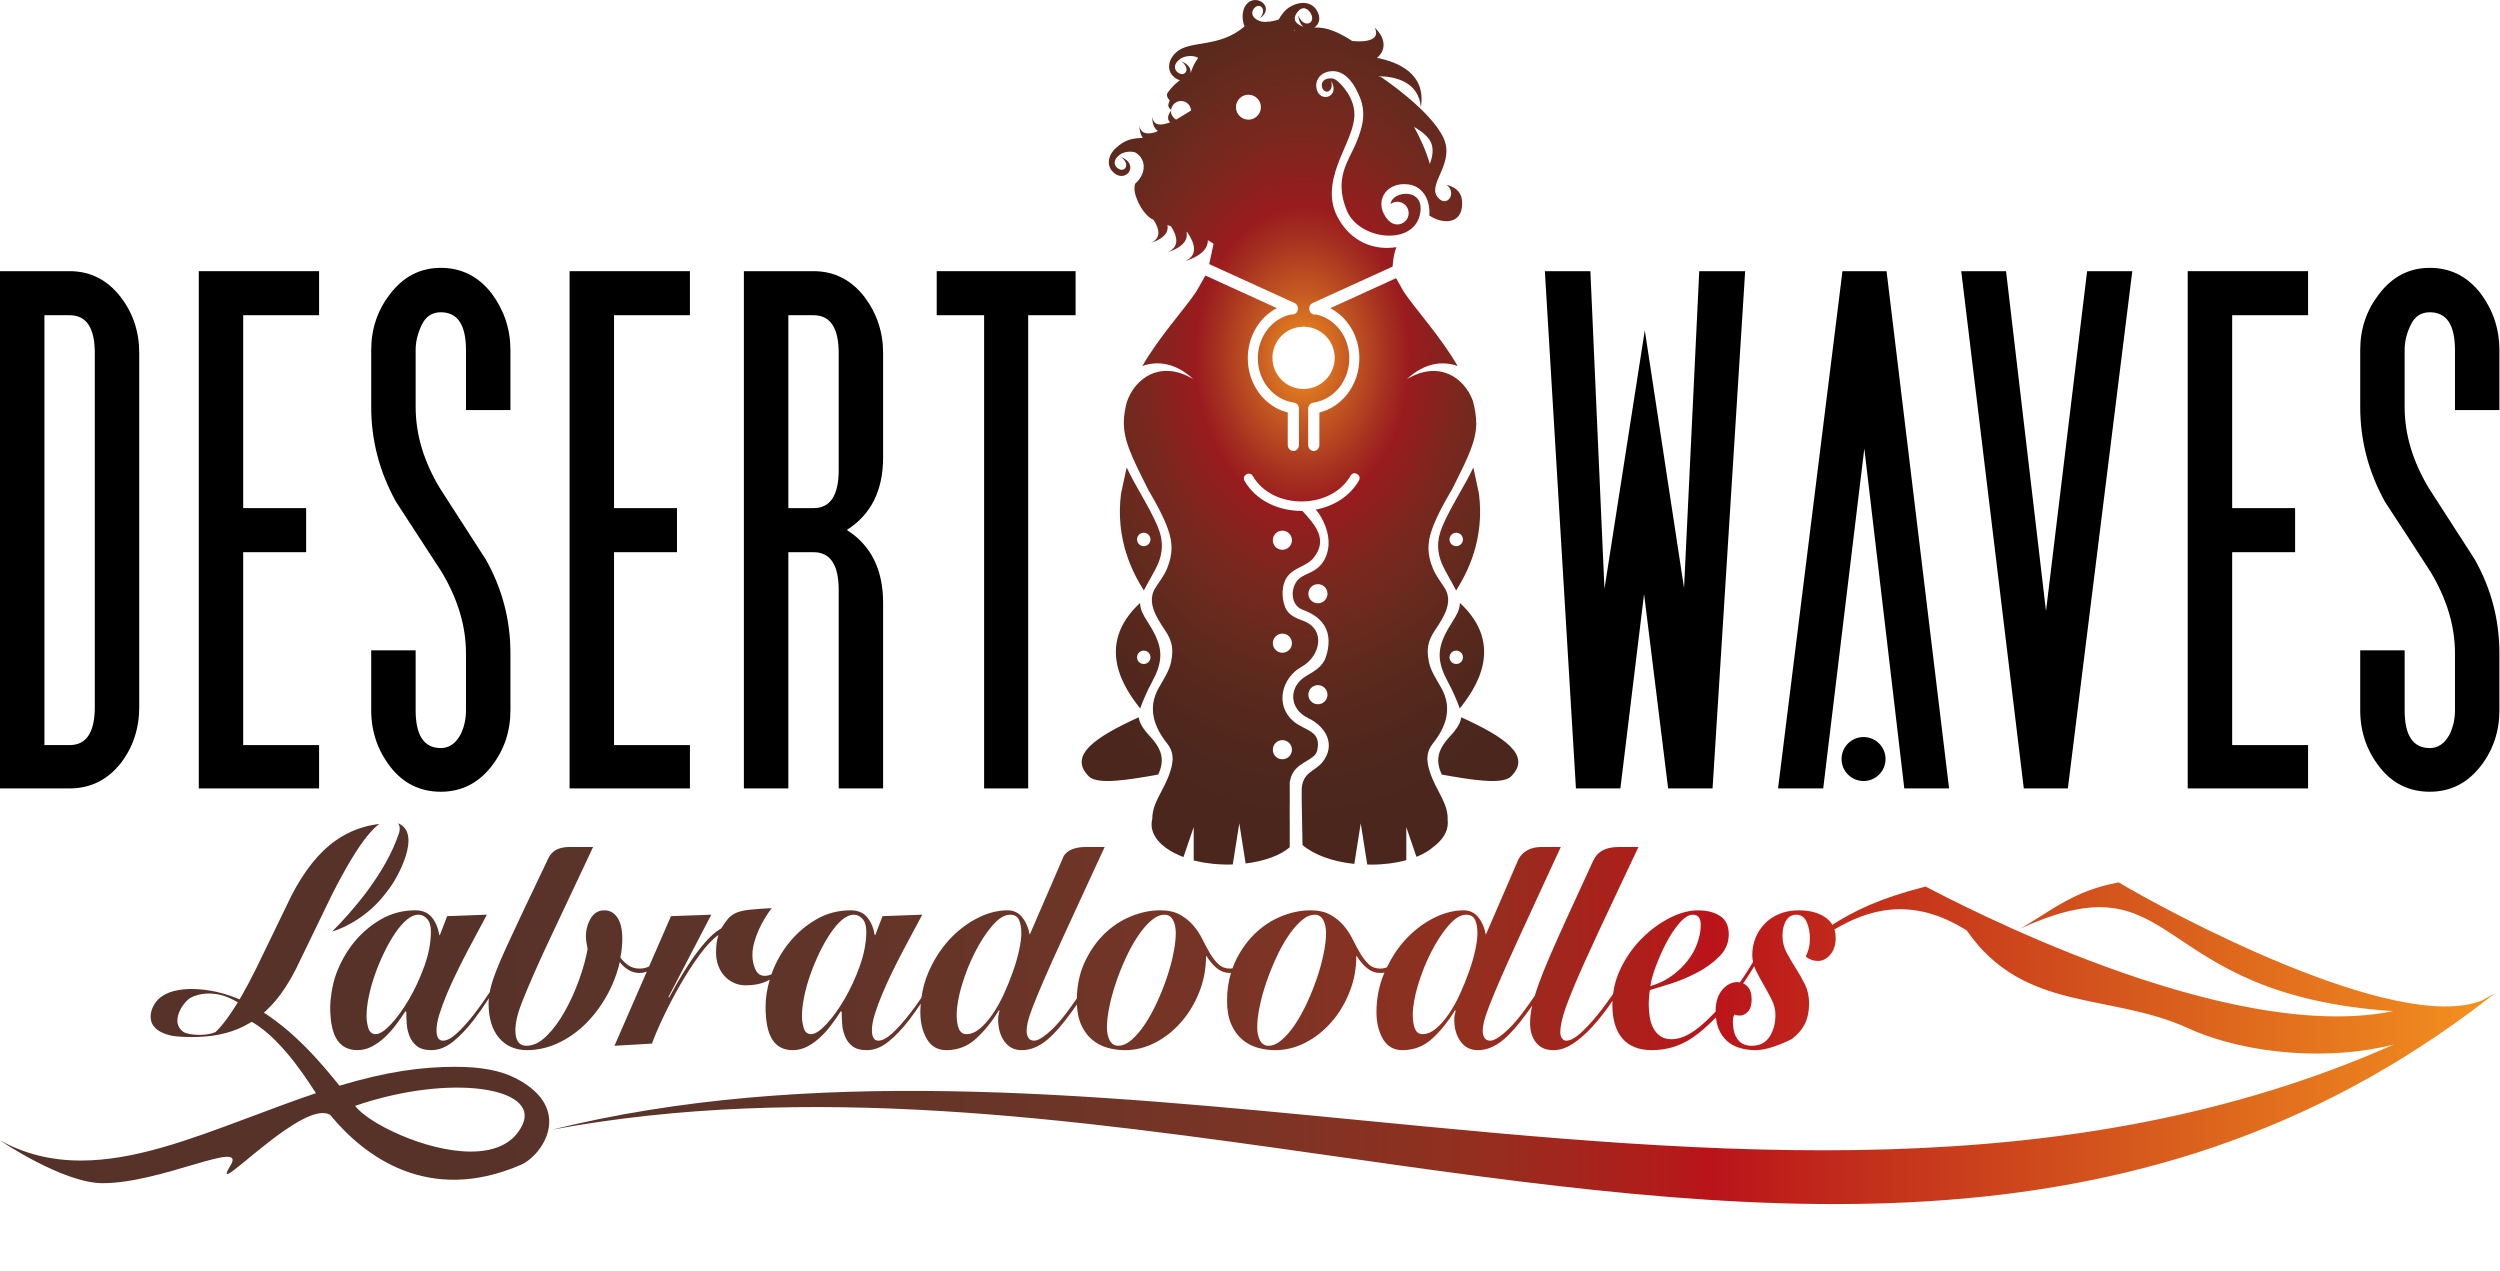 <?xml version="1.0" encoding="utf-8"?>
<!-- Generator: Adobe Illustrator 15.1.0, SVG Export Plug-In  -->
<!DOCTYPE svg PUBLIC "-//W3C//DTD SVG 1.1//EN" "http://www.w3.org/Graphics/SVG/1.1/DTD/svg11.dtd">
<svg version="1.1"
	 xmlns="http://www.w3.org/2000/svg" xmlns:xlink="http://www.w3.org/1999/xlink" xmlns:a="http://ns.adobe.com/AdobeSVGViewerExtensions/3.0/"
	 x="0px" y="0px" width="411px" height="209px" viewBox="0 0 411 209" enable-background="new 0 0 411 209" xml:space="preserve">
<defs>
</defs>
<polygon points="286.903,44.58 281.545,129.616 274.242,129.616 270.285,97.654 266.391,129.616 259.084,129.616 253.975,44.58 
	261.459,44.58 263.774,96.804 270.405,54.315 276.857,96.684 279.356,44.58 "/>
<polygon points="350.55,44.58 339.955,129.616 332.711,129.616 322.429,44.58 329.793,44.58 336.363,100.456 343.121,44.58 "/>
<path d="M306.367,121.169c-1.995,0-3.615,1.62-3.615,3.614c0,1.999,1.62,3.615,3.615,3.615c1.998,0,3.616-1.616,3.616-3.615
	C309.983,122.789,308.365,121.169,306.367,121.169"/>
<polygon points="310.149,44.58 302.902,44.58 292.31,129.616 299.735,129.616 306.494,73.74 313.065,129.616 320.431,129.616 "/>
<polygon points="379.448,129.616 359.661,129.616 359.661,44.58 379.448,44.58 379.448,51.821 366.969,51.821 366.969,83.535 
	377.316,83.535 377.316,90.779 366.969,90.779 366.969,122.493 379.448,122.493 "/>
<path d="M410.902,116.769c0,3.45-1.012,6.495-3.041,9.129c-2.189,2.842-4.99,4.264-8.4,4.264c-3.408,0-6.166-1.363-8.275-4.076
	c-2.113-2.72-3.166-5.826-3.166-9.316v-9.857h7.303v9.857c0,4.143,1.377,6.213,4.139,6.213c1.336,0,2.416-0.733,3.226-2.192
	c0.61-1.222,0.911-2.558,0.911-4.021v-9.369c0-4.466-1.336-8.93-4.016-13.393c-2.517-3.894-5.009-7.732-7.486-11.507
	c-2.715-4.909-4.076-10.102-4.076-15.583v-9.371c0-3.45,1.013-6.496,3.042-9.132c2.192-2.919,4.991-4.382,8.399-4.382
	c3.41,0,6.211,1.419,8.4,4.261c2.029,2.757,3.041,5.843,3.041,9.253v9.862h-7.305v-9.862c0-4.142-1.375-6.211-4.137-6.211
	c-1.42,0-2.455,0.669-3.104,2.012c-0.689,1.377-1.035,2.776-1.035,4.199v9.371c0,4.506,1.342,8.968,4.018,13.396
	c1.256,1.946,2.506,3.882,3.742,5.811c1.24,1.931,2.485,3.865,3.747,5.81c2.714,4.79,4.073,9.944,4.073,15.466V116.769z"/>
<path d="M22.891,116.224c0,3.53-1.016,6.616-3.047,9.252c-2.191,2.76-4.992,4.141-8.4,4.141H0V44.58h11.443
	c3.408,0,6.209,1.422,8.4,4.259c2.031,2.641,3.047,5.701,3.047,9.196V116.224z M15.585,116.224V58.035
	c0-4.144-1.382-6.213-4.142-6.213H7.303v70.671h4.141C14.203,122.493,15.585,120.405,15.585,116.224"/>
<polygon points="52.457,129.616 32.678,129.616 32.678,44.58 52.457,44.58 52.457,51.821 39.98,51.821 39.98,83.535 50.33,83.535 
	50.33,90.779 39.98,90.779 39.98,122.493 52.457,122.493 "/>
<path d="M83.914,116.769c0,3.45-1.016,6.495-3.047,9.129c-2.188,2.842-4.987,4.264-8.395,4.264c-3.412,0-6.17-1.363-8.281-4.076
	c-2.105-2.72-3.164-5.826-3.164-9.316v-9.857h7.305v9.857c0,4.143,1.382,6.213,4.141,6.213c1.34,0,2.412-0.733,3.225-2.192
	c0.609-1.222,0.91-2.558,0.91-4.021v-9.369c0-4.466-1.334-8.93-4.012-13.393c-2.52-3.894-5.015-7.732-7.486-11.507
	c-2.723-4.909-4.082-10.102-4.082-15.583v-9.371c0-3.45,1.015-6.496,3.041-9.132c2.197-2.919,4.992-4.382,8.404-4.382
	c3.407,0,6.207,1.419,8.395,4.261c2.031,2.757,3.047,5.843,3.047,9.253v9.862h-7.307v-9.862c0-4.142-1.379-6.211-4.135-6.211
	c-1.422,0-2.455,0.669-3.105,2.012c-0.691,1.377-1.035,2.776-1.035,4.199v9.371c0,4.506,1.339,8.968,4.018,13.396
	c1.258,1.946,2.502,3.882,3.742,5.811c1.241,1.931,2.484,3.865,3.744,5.81c2.719,4.79,4.078,9.944,4.078,15.466V116.769z"/>
<polygon points="113.424,129.616 93.64,129.616 93.64,44.58 113.424,44.58 113.424,51.821 100.947,51.821 100.947,83.535 
	111.294,83.535 111.294,90.779 100.947,90.779 100.947,122.493 113.424,122.493 "/>
<path d="M145.186,129.616h-7.304V96.988c0-4.138-1.383-6.208-4.14-6.208h-4.139v38.836h-7.308V44.58h11.446
	c3.406,0,6.207,1.422,8.397,4.259c2.032,2.719,3.046,5.785,3.046,9.196V75.2c0,5.432-1.992,9.413-5.968,11.924
	c3.976,2.516,5.968,6.52,5.968,11.997V129.616z M137.882,77.267V58.035c0-4.144-1.383-6.213-4.14-6.213h-4.139v31.714h4.139
	C136.499,83.536,137.882,81.445,137.882,77.267"/>
<polygon points="176.827,51.821 169.034,51.821 169.034,129.616 161.789,129.616 161.789,51.821 153.995,51.821 153.995,44.58 
	176.827,44.58 "/>
<g>
	<defs>
		<path id="SVGID_2_" d="M38.291,163.863c-0.002-0.001-0.004-0.002-0.005-0.002C38.287,163.861,38.289,163.862,38.291,163.863
			 M287.373,166.298c0.398-0.438,0.6-1.096,0.6-1.978c0-0.956-0.231-1.672-0.691-2.152c-0.213-0.221-0.449-0.384-0.7-0.505
			c0.265-0.381,0.522-0.764,0.771-1.14c0.363-0.558,0.705-1.111,1.039-1.664c0.074,0.215,0.164,0.431,0.271,0.646
			c0.397,0.818,0.836,1.636,1.312,2.453c0.474,0.817,0.912,1.629,1.312,2.424c0.397,0.8,0.598,1.617,0.598,2.455
			c0,1.398-0.321,2.595-0.97,3.592c-0.641,0.998-1.623,1.496-2.939,1.496c-1.012,0-1.781-0.348-2.302-1.049
			c-0.522-0.697-0.782-1.685-0.782-2.96c0-0.442,0.075-0.82,0.231-1.139c0.243,0.118,0.551,0.181,0.921,0.181
			C286.531,166.958,286.973,166.737,287.373,166.298 M60.557,169.021c-0.199-0.656-0.297-1.323-0.297-2.005
			c0-0.918,0.121-1.975,0.367-3.17c0.244-1.197,0.583-2.406,1.012-3.621c0.43-1.219,0.926-2.418,1.493-3.592
			c0.568-1.177,1.167-2.235,1.798-3.175c0.629-0.934,1.272-1.682,1.93-2.244c0.658-0.556,1.31-0.836,1.955-0.836
			c0.523,0,0.988,0.229,1.401,0.688c0.415,0.46,0.624,1.145,0.624,2.066c0,1.793-0.353,3.679-1.058,5.656
			c-0.707,1.973-1.552,3.801-2.53,5.476c-0.984,1.678-1.979,3.055-2.99,4.128c-1.016,1.078-1.841,1.619-2.486,1.619
			C61.164,170.011,60.76,169.681,60.557,169.021 M132.137,169.021c-0.199-0.656-0.296-1.323-0.296-2.005
			c0-0.918,0.12-1.975,0.366-3.17c0.243-1.197,0.583-2.406,1.012-3.621c0.43-1.219,0.928-2.418,1.494-3.592
			c0.568-1.177,1.168-2.235,1.797-3.175c0.627-0.934,1.27-1.682,1.93-2.244c0.66-0.556,1.315-0.836,1.957-0.836
			c0.521,0,0.986,0.229,1.404,0.688c0.41,0.46,0.619,1.145,0.619,2.066c0,1.793-0.355,3.679-1.059,5.656
			c-0.704,1.973-1.549,3.801-2.529,5.476c-0.982,1.678-1.979,3.055-2.991,4.128c-1.014,1.078-1.839,1.619-2.483,1.619
			C132.742,170.011,132.339,169.681,132.137,169.021 M157.645,169.142c-0.244-0.578-0.365-1.326-0.365-2.246
			c0-1.396,0.281-3.043,0.851-4.938c0.566-1.894,1.289-3.698,2.162-5.415c0.872-1.716,1.823-3.173,2.849-4.373
			c1.029-1.194,2.006-1.792,2.924-1.792c0.705,0,1.188,0.28,1.449,0.836c0.26,0.563,0.392,1.299,0.392,2.217
			c0,0.756-0.124,1.696-0.37,2.813c-0.244,1.116-0.583,2.283-1.012,3.5c-0.428,1.22-0.926,2.443-1.494,3.684
			c-0.567,1.234-1.189,2.342-1.861,3.318c-0.675,0.979-1.376,1.768-2.094,2.366c-0.723,0.599-1.449,0.899-2.184,0.899
			C158.307,170.011,157.891,169.72,157.645,169.142 M182.462,171.087c-0.321-0.559-0.481-1.297-0.481-2.215
			c0-0.956,0.131-2.074,0.396-3.354c0.256-1.275,0.616-2.592,1.078-3.947c0.458-1.359,0.993-2.705,1.61-4.04
			c0.613-1.337,1.272-2.537,1.978-3.595c0.704-1.055,1.433-1.913,2.183-2.57c0.754-0.66,1.498-0.988,2.232-0.988
			c0.584,0,1.037,0.28,1.357,0.836c0.324,0.563,0.483,1.299,0.483,2.217s-0.131,2.025-0.392,3.321
			c-0.258,1.294-0.62,2.622-1.08,3.979c-0.459,1.357-0.996,2.701-1.61,4.039c-0.612,1.339-1.272,2.535-1.979,3.594
			c-0.703,1.06-1.433,1.916-2.185,2.574c-0.75,0.656-1.494,0.986-2.229,0.986C183.238,171.925,182.788,171.646,182.462,171.087
			 M207.167,171.087c-0.321-0.559-0.483-1.297-0.483-2.215c0-0.956,0.129-2.074,0.395-3.354c0.26-1.275,0.617-2.592,1.081-3.947
			c0.457-1.359,0.994-2.705,1.608-4.04c0.612-1.337,1.271-2.537,1.979-3.595c0.702-1.055,1.434-1.913,2.182-2.57
			c0.754-0.66,1.5-0.988,2.234-0.988c0.582,0,1.034,0.28,1.355,0.836c0.321,0.563,0.485,1.299,0.485,2.217s-0.132,2.025-0.394,3.321
			c-0.26,1.294-0.619,2.622-1.08,3.979s-0.996,2.701-1.609,4.039c-0.615,1.339-1.273,2.535-1.979,3.594
			c-0.703,1.06-1.435,1.916-2.187,2.574c-0.752,0.656-1.495,0.986-2.228,0.986C207.941,171.925,207.492,171.646,207.167,171.087
			 M232.632,169.142c-0.247-0.578-0.372-1.326-0.372-2.246c0-1.396,0.283-3.043,0.855-4.938c0.564-1.894,1.285-3.698,2.158-5.415
			c0.875-1.716,1.824-3.173,2.853-4.373c1.03-1.194,2.001-1.792,2.923-1.792c0.705,0,1.188,0.28,1.447,0.836
			c0.262,0.563,0.395,1.299,0.395,2.217c0,0.756-0.125,1.696-0.369,2.813c-0.246,1.116-0.584,2.283-1.015,3.5
			c-0.43,1.22-0.925,2.443-1.493,3.684c-0.566,1.234-1.187,2.342-1.863,3.318c-0.678,0.979-1.375,1.768-2.094,2.366
			c-0.72,0.599-1.449,0.899-2.184,0.899C233.29,170.011,232.875,169.72,232.632,169.142 M272.237,158.815
			c0.491-1.313,1.065-2.604,1.726-3.859c0.661-1.259,1.379-2.335,2.165-3.233c0.781-0.898,1.509-1.345,2.183-1.345
			c0.859,0,1.289,0.555,1.289,1.674c0,0.957-0.182,1.955-0.553,2.993c-0.367,1.038-0.914,2.015-1.636,2.933
			c-0.718,0.92-1.593,1.747-2.621,2.486c-1.028,0.738-2.183,1.283-3.472,1.645C271.441,161.232,271.746,160.132,272.237,158.815
			 M266.174,139.245c-3.412,0-4.049,1.833-4.451,2.694c-1.547,3.353-2.896,6.283-4.045,8.798c-1.152,2.512-2.115,4.678-2.896,6.492
			c-0.785,1.816-1.413,3.393-1.887,4.729c-0.223,0.623-0.41,1.199-0.574,1.743c-0.684,1.019-1.42,2.044-2.211,3.076
			c-0.98,1.277-1.947,2.315-2.896,3.112c-0.951,0.797-1.688,1.197-2.209,1.197c-0.431,0-0.742-0.148-0.941-0.449
			c-0.2-0.299-0.299-0.688-0.299-1.168c0-0.439,0.067-0.945,0.205-1.525c0.137-0.576,0.416-1.407,0.83-2.482
			c0.411-1.08,1.004-2.505,1.77-4.281c0.768-1.775,1.793-4.067,3.082-6.883c1.287-2.815,2.861-6.223,4.716-10.237
			c0.69-1.495,1.437-3.101,2.228-4.815h-3.203c-3.185,0-3.912,2.379-3.912,2.379l-5.211,12.045c-0.213-1.156-0.627-2.117-1.24-2.873
			c-0.615-0.758-1.413-1.138-2.393-1.138c-1.656,0-3.337,0.44-5.037,1.317c-1.701,0.879-3.244,2.076-4.625,3.591
			c-1.18,1.295-2.16,2.793-2.97,4.468c-0.364,0.135-0.723,0.203-1.077,0.203c-0.767,0-1.402-0.242-1.91-0.72
			c-0.504-0.479-0.966-1.067-1.379-1.766c-0.414-0.7-0.828-1.468-1.242-2.306c-0.412-0.839-0.918-1.604-1.519-2.307
			c-0.596-0.695-1.327-1.283-2.185-1.762c-0.859-0.48-1.947-0.72-3.264-0.72c-1.597,0-3.215,0.338-4.855,1.017
			c-1.645,0.68-3.113,1.667-4.415,2.964c-1.304,1.296-2.369,2.862-3.196,4.697c-0.126,0.28-0.225,0.571-0.332,0.861
			c-0.137,0.021-0.273,0.04-0.406,0.04c-0.766,0-1.402-0.242-1.91-0.72c-0.508-0.479-0.965-1.067-1.379-1.766
			c-0.414-0.7-0.828-1.468-1.242-2.306c-0.414-0.839-0.918-1.604-1.518-2.307c-0.601-0.695-1.328-1.283-2.187-1.762
			c-0.857-0.48-1.946-0.72-3.265-0.72c-1.596,0-3.211,0.338-4.852,1.017c-1.643,0.68-3.116,1.667-4.423,2.964
			c-1.298,1.296-2.364,2.862-3.193,4.697c-0.784,1.739-1.182,3.681-1.225,5.81c-0.599,0.875-1.228,1.752-1.903,2.632
			c-0.982,1.277-1.947,2.315-2.9,3.112c-0.945,0.797-1.684,1.197-2.207,1.197c-0.429,0-0.746-0.148-0.939-0.449
			c-0.204-0.299-0.3-0.688-0.3-1.168c0-0.439,0.067-0.945,0.204-1.525c0.139-0.576,0.412-1.407,0.83-2.482
			c0.414-1.08,1.006-2.505,1.77-4.281c0.77-1.775,1.795-4.067,3.085-6.883c1.287-2.815,2.858-6.223,4.714-10.237
			c0.69-1.495,1.434-3.101,2.229-4.815h-3.057c-3.369,0-3.811,1.797-3.811,1.797l-5.461,12.627
			c-0.215-1.156-0.627-2.117-1.241-2.873c-0.61-0.758-1.41-1.138-2.39-1.138c-1.658,0-3.338,0.44-5.037,1.317
			c-1.702,0.879-3.243,2.076-4.624,3.591c-1.382,1.517-2.507,3.294-3.38,5.327c-0.565,1.315-0.93,2.695-1.127,4.124
			c-0.66,0.971-1.307,1.866-1.936,2.669c-1.043,1.337-2,2.406-2.875,3.203s-1.632,1.197-2.275,1.197
			c-0.707,0-1.055-0.577-1.055-1.735c0-0.718,0.157-1.594,0.479-2.636c0.321-1.035,0.735-2.151,1.239-3.352
			c0.51-1.196,1.066-2.424,1.681-3.68c0.612-1.257,1.226-2.463,1.84-3.619c0.613-1.157,1.187-2.237,1.726-3.234
			c0.537-0.996,0.974-1.814,1.312-2.453l-6.532,0.238l-1.195,3.113h-0.092c-0.186-1.16-0.592-2.125-1.219-2.905
			c-0.631-0.776-1.543-1.166-2.738-1.166c-2.058,0-3.938,0.499-5.658,1.496c-1.719,1.001-3.196,2.266-4.439,3.802
			c-1.24,1.537-2.202,3.232-2.877,5.087c-0.016,0.044-0.025,0.089-0.042,0.136c-0.369,0.166-0.737,0.254-1.103,0.254
			c-0.709,0-1.223-0.358-1.547-1.078c-0.32-0.72-0.481-1.494-0.481-2.332c0-0.681,0.1-1.38,0.298-2.098
			c0.201-0.717,0.454-1.415,0.763-2.094c0.304-0.676,0.642-1.316,1.009-1.917c0.371-0.596,0.74-1.135,1.104-1.614
			c-1.563,0.082-2.798,0.169-3.702,0.271c-0.903,0.099-1.624,0.268-2.161,0.508s-0.975,0.556-1.313,0.957
			c-0.338,0.399-0.719,0.938-1.149,1.616c-1.106,0.598-2.384,1.854-3.843,3.771c-1.452,1.914-3.025,4.45-4.713,7.602l-0.092-0.12
			l7.037-13.525l-6.623,0.238l-3.607,8.268c-0.455,0.227-0.952,0.354-1.499,0.354c-0.798,0-1.449-0.191-1.955-0.57
			c-0.507-0.38-0.931-0.787-1.265-1.228c0.121-0.598,0.207-1.177,0.253-1.735c0.045-0.56,0.067-1.018,0.067-1.377
			c0-1.514-0.269-2.672-0.803-3.471c-0.539-0.799-1.252-1.198-2.141-1.198c-0.981,0-1.733,0.448-2.254,1.345
			c-0.52,0.9-0.783,1.869-0.783,2.906c0,0.397,0.033,0.768,0.094,1.105c0.061,0.342,0.123,0.669,0.184,0.989
			c-0.277,1.556-0.742,3.253-1.403,5.087c-0.66,1.836-1.441,3.561-2.347,5.177c-0.902,1.615-1.901,2.964-2.99,4.04
			c-1.088,1.078-2.197,1.617-3.336,1.617c-1.102,0-1.7-0.738-1.795-2.215c-0.03-0.599,0.035-1.286,0.187-2.065
			c0.151-0.778,0.463-1.774,0.942-2.993c0.477-1.219,1.119-2.75,1.934-4.608c0.811-1.854,1.87-4.159,3.174-6.911
			c1.305-2.754,2.859-6.054,4.67-9.908c0.59-1.251,1.215-2.584,1.869-3.979h-3.844c-2.67,0-3.297,1.398-3.615,2.064
			c-1.518,3.168-2.831,5.924-3.935,8.261c-1.103,2.333-2.032,4.319-2.782,5.954c-0.752,1.636-1.352,3.03-1.795,4.188
			c-0.445,1.16-0.758,2.148-0.941,2.963c-0.037,0.149-0.049,0.282-0.076,0.426c-0.877,1.335-1.727,2.535-2.547,3.586
			c-1.043,1.337-2.002,2.406-2.875,3.203c-0.877,0.797-1.635,1.197-2.277,1.197c-0.705,0-1.059-0.577-1.059-1.735
			c0-0.718,0.158-1.594,0.483-2.636c0.323-1.035,0.735-2.151,1.241-3.352c0.506-1.196,1.063-2.424,1.681-3.68
			c0.612-1.257,1.224-2.463,1.839-3.619c0.612-1.157,1.189-2.237,1.725-3.234c0.537-0.996,0.974-1.814,1.311-2.453l-6.532,0.238
			l-1.194,3.113h-0.094c-0.184-1.16-0.592-2.125-1.217-2.905c-0.631-0.776-1.541-1.166-2.74-1.166c-2.053,0-3.939,0.499-5.658,1.496
			c-1.715,1.001-3.197,2.266-4.438,3.802c-1.244,1.537-2.176,3.242-2.876,5.087c-0.739,1.95-1.013,4.498-1.013,5.419
			c0,2.514,0.377,4.338,1.129,5.477c0.752,1.137,1.861,1.704,3.334,1.704c0.828,0,1.611-0.19,2.348-0.567
			c0.734-0.379,1.438-0.878,2.116-1.496c0.674-0.62,1.294-1.31,1.862-2.066c0.564-0.755,1.096-1.514,1.586-2.274l0.139,0.12
			c0,0.56,0.021,1.195,0.068,1.915c0.047,0.721,0.199,1.407,0.459,2.065c0.262,0.658,0.67,1.207,1.221,1.645
			c0.555,0.438,1.348,0.659,2.393,0.659c1.194,0,2.369-0.461,3.52-1.376c1.148-0.918,2.298-2.125,3.451-3.622
			c0.816-1.064,1.64-2.244,2.467-3.534c-0.029,0.276-0.053,0.553-0.053,0.812c0,2.435,0.568,4.329,1.699,5.686
			c1.137,1.355,2.685,2.035,4.648,2.035c1.656,0,3.291-0.359,4.898-1.076c1.61-0.721,3.101-1.729,4.467-3.024
			c1.363-1.298,2.557-2.832,3.584-4.608c1.029-1.776,1.785-3.699,2.281-5.775c0.336,0.477,0.789,0.896,1.354,1.257
			c0.565,0.36,1.187,0.539,1.863,0.539c0.446,0,0.845-0.085,1.219-0.217l-5.315,12.188l6.164-0.358
			c0.43-1.198,1.064-2.684,1.91-4.464c0.844-1.771,1.777-3.549,2.807-5.324c1.025-1.773,2.084-3.401,3.175-4.881
			c1.089-1.473,2.093-2.531,3.013-3.168v0.118c-0.245,0.681-0.368,1.618-0.368,2.813c0,0.719,0.114,1.397,0.343,2.037
			c0.232,0.638,0.553,1.195,0.969,1.676c0.414,0.476,0.929,0.868,1.539,1.166c0.613,0.3,1.289,0.448,2.025,0.448
			c1.352,0,2.506-0.228,3.475-0.689c0.168-0.081,0.322-0.162,0.482-0.245c-0.453,1.501-0.691,2.97-0.691,4.408
			c0,2.514,0.377,4.338,1.13,5.477c0.749,1.137,1.862,1.704,3.331,1.704c0.832,0,1.615-0.19,2.347-0.567
			c0.739-0.379,1.446-0.878,2.116-1.496c0.677-0.62,1.297-1.31,1.867-2.066c0.565-0.755,1.094-1.514,1.584-2.274l0.139,0.12
			c0,0.56,0.02,1.195,0.068,1.915c0.048,0.721,0.203,1.407,0.459,2.065c0.263,0.658,0.672,1.207,1.223,1.645
			c0.553,0.438,1.348,0.659,2.391,0.659c1.196,0,2.373-0.461,3.52-1.376c1.148-0.918,2.299-2.125,3.451-3.622
			c0.625-0.812,1.255-1.699,1.883-2.644c-0.039,0.467-0.069,0.936-0.069,1.416c0,1.676,0.354,3.132,1.06,4.37
			c0.707,1.236,1.779,1.855,3.222,1.855c1.901,0,3.55-0.648,4.942-1.946c1.398-1.293,2.631-2.842,3.705-4.639l0.09,0.12
			c-0.151,0.521-0.225,1.001-0.225,1.436c0,1.435,0.342,2.635,1.03,3.595c0.692,0.955,1.635,1.435,2.83,1.435
			c1.165,0,2.302-0.37,3.407-1.106c1.104-0.739,2.313-1.947,3.635-3.62c0.724-0.929,1.404-1.858,2.044-2.79
			c0.058,1.242,0.26,2.32,0.644,3.207c0.444,1.039,1.037,1.875,1.772,2.513c0.735,0.639,1.579,1.1,2.528,1.378
			c0.951,0.279,1.932,0.419,2.945,0.419c1.715,0,3.372-0.407,4.969-1.229c1.597-0.817,3.012-1.935,4.254-3.354
			c1.244-1.412,2.24-3.06,2.99-4.937c0.75-1.873,1.127-3.847,1.127-5.923h0.094c0.525,0.837,1.097,1.507,1.727,2.007
			c0.625,0.496,1.342,0.746,2.137,0.746c0.049,0,0.096-0.007,0.144-0.011c-0.427,1.409-0.647,2.928-0.647,4.56
			c0,1.517,0.221,2.792,0.666,3.83c0.444,1.039,1.034,1.875,1.77,2.513c0.736,0.639,1.58,1.1,2.529,1.378
			c0.951,0.279,1.933,0.419,2.947,0.419c1.715,0,3.371-0.407,4.969-1.229c1.59-0.817,3.01-1.935,4.254-3.354
			c1.242-1.412,2.236-3.06,2.986-4.937c0.754-1.873,1.129-3.847,1.129-5.923h0.094c0.519,0.837,1.095,1.507,1.727,2.007
			c0.626,0.496,1.339,0.746,2.137,0.746c0.233,0,0.454-0.029,0.674-0.072c-0.002,0.004-0.004,0.005-0.006,0.012
			c-0.873,2.035-1.313,4.209-1.313,6.523c0,1.676,0.354,3.132,1.056,4.37c0.707,1.236,1.781,1.855,3.222,1.855
			c1.901,0,3.549-0.648,4.947-1.946c1.395-1.293,2.629-2.842,3.701-4.639l0.091,0.12c-0.151,0.521-0.226,1.001-0.226,1.436
			c0,1.435,0.341,2.635,1.033,3.595c0.689,0.955,1.633,1.435,2.83,1.435c1.164,0,2.297-0.37,3.404-1.106
			c1.106-0.739,2.314-1.947,3.633-3.62c0.676-0.864,1.306-1.73,1.912-2.597c-0.006,0.033-0.019,0.074-0.027,0.11
			c-0.213,0.98-0.32,1.907-0.32,2.784c0,1.276,0.32,2.335,0.967,3.172c0.645,0.838,1.609,1.257,2.896,1.257
			c1.043,0,2.093-0.349,3.149-1.048c1.062-0.699,2.087-1.584,3.085-2.664c0.998-1.076,1.947-2.252,2.854-3.53
			c0.207-0.293,0.393-0.577,0.59-0.866c-0.01,0.207-0.014,0.418-0.014,0.627c0,2.435,0.549,4.287,1.654,5.566
			c1.104,1.279,2.717,1.915,4.83,1.915c2.452,0,4.676-0.68,6.672-2.035c1.264-0.86,2.558-1.983,3.871-3.358
			c0.074,0.7,0.221,1.334,0.449,1.893c0.34,0.817,0.8,1.485,1.384,2.006c0.579,0.518,1.278,0.898,2.095,1.136
			c0.81,0.239,1.676,0.359,2.597,0.359c2.483,0,5.886-1.797,5.886-1.797c0.984-0.718,1.71-1.546,2.188-2.481
			c0.476-0.938,0.713-2.086,0.713-3.442c0-1.157-0.232-2.192-0.691-3.112c-0.462-0.918-0.958-1.798-1.495-2.633
			c-0.536-0.841-1.034-1.686-1.495-2.544c-0.459-0.858-0.689-1.787-0.689-2.785c0-1.034,0.201-1.875,0.598-2.513
			c0.399-0.638,0.949-0.957,1.654-0.957c0.803,0,1.375,0.398,1.729,1.197c0.35,0.797,0.527,1.695,0.527,2.69
			c0,0.601-0.061,1.139-0.182,1.618c-0.123,0.479-0.297,0.938-0.506,1.374c0.61,0.481,1.271,0.72,1.974,0.72
			c0.799,0,1.487-0.35,2.073-1.049c0.582-0.696,0.875-1.604,0.875-2.721c0-0.511-0.072-0.976-0.205-1.406
			c5.229-3.1,12.521-5.682,21.758,0.165c9.37,13.527,23.431,10.167,36.335,16.044c9.894,4.506,23.763,5.348,33.922,2.684
			c-53.47,23.71-111.763,18.119-169.323,12.527c-45.935-4.461-91.402-8.921-133.58,1.506c42.262-7.842,85.418-1.799,127.942,4.245
			c66.914,9.511,132.267,19.021,190.12-25.578c0.475-0.354,0.947-0.715,1.415-1.095c-0.687,0.396-1.376,0.766-2.065,1.147
			c-14.171,5.807-52.582-15.041-59.785-19.384c-7.465,1.35-11.306,4.836-16.117,7.565c26.597-12.071,20.522,10.848,61.229,13.603
			c-27.699,5.659-72.556-18.283-76.87-20.48c-7.538,1.924-11.638,3.951-15.323,6.281c-0.275-0.464-0.649-0.873-1.133-1.208
			c-1.117-0.776-2.57-1.166-4.345-1.166c-1.231,0-2.317,0.2-3.271,0.601c-0.947,0.399-1.754,0.947-2.414,1.645
			c-0.657,0.697-1.155,1.486-1.494,2.362c-0.336,0.879-0.506,1.8-0.506,2.757c0,0.376,0.047,0.75,0.127,1.121
			c-0.291,0.484-0.598,0.984-0.932,1.513c-0.383,0.6-0.795,1.212-1.238,1.832c-0.129-0.022-0.256-0.037-0.395-0.037
			c-0.951,0-1.787,0.429-2.509,1.287c-0.716,0.856-1.081,2.025-1.081,3.5c0,0.026,0.002,0.05,0.002,0.08
			c-0.877,0.914-1.752,1.738-2.619,2.462c-1.654,1.378-3.21,2.065-4.65,2.065c-0.705,0-1.295-0.159-1.768-0.478
			c-0.477-0.319-0.863-0.738-1.152-1.257c-0.295-0.519-0.5-1.125-0.625-1.825c-0.119-0.697-0.183-1.407-0.183-2.125
			c0-0.397,0.017-0.797,0.05-1.197c0.027-0.397,0.074-0.799,0.133-1.198c0.832-0.239,1.967-0.587,3.409-1.046
			c1.441-0.457,2.874-1.058,4.3-1.797c1.428-0.739,2.66-1.625,3.701-2.665c1.041-1.034,1.566-2.254,1.566-3.65
			c0-1.397-0.475-2.401-1.426-3.021c-0.95-0.619-2.162-0.929-3.637-0.929c-1.471,0-3.025,0.42-4.668,1.256
			c-1.64,0.841-3.156,1.958-4.554,3.352c-1.397,1.397-2.553,3.035-3.474,4.911c-0.659,1.344-1.078,2.749-1.262,4.219
			c-0.562,0.814-1.131,1.604-1.703,2.362c-1.149,1.519-2.266,2.784-3.338,3.803s-1.961,1.526-2.67,1.526
			c-0.244,0-0.467-0.117-0.666-0.359c-0.199-0.24-0.298-0.575-0.298-1.018c0-1.076,0.329-2.524,0.988-4.338
			c0.657-1.818,1.687-4.271,3.082-7.363c1.397-3.091,3.182-6.934,5.358-11.523c1.037-2.182,2.176-4.599,3.416-7.24H266.174z
			 M58.38,181.801c15.771-5.396,30.351-2.987,27.526,3.087c-1.501,3.233-4.744,4.43-8.506,4.431
			C69.962,189.318,60.486,184.644,58.38,181.801 M30.137,169.633c-2.279-1.596-0.025-4.923,1.207-5.604
			c1.195-0.666,4.238-1.438,7.748,0.764l-0.336,0.533c-0.939,1.486-1.746,2.613-2.469,3.439c-0.301,0.348-0.584,0.65-0.854,0.91
			c-0.76,0.325-1.746,0.458-2.674,0.458C31.616,170.133,30.563,169.93,30.137,169.633 M55.21,138.164
			c-2.726,1.895-5.187,4.964-7.315,9.119l-5.815,12.007c-0.838,1.684-1.636,3.174-2.366,4.449l-0.324,0.561l-0.601-0.243
			c-0.177-0.071-0.354-0.133-0.528-0.199c0.01,0.002,0.016,0.001,0.026,0.004c-0.153-0.059-0.306-0.112-0.456-0.166
			c-0.027-0.012-0.055-0.021-0.078-0.028l0.001,0.002c-3.12-1.075-5.685-1.078-6.396-1.078c-0.409,0-0.801,0.021-1.16,0.058
			c-1.164,0.117-2.139,0.369-2.899,0.75c-0.733,0.366-1.301,0.816-1.682,1.338c-0.392,0.531-0.654,1.1-0.776,1.688
			c-0.119,0.574-0.098,1.096,0.063,1.596c0.152,0.475,0.482,0.905,0.978,1.285c0.537,0.41,1.317,0.732,2.321,0.962
			c0.574,0.132,3.527,0.41,6.507,0.031c-0.003,0.003-0.008,0.006-0.011,0.009c0.048-0.009,0.09-0.016,0.139-0.023
			c0.738-0.101,1.477-0.238,2.184-0.435c-0.015,0.003-0.019,0-0.029,0.003c0.063-0.017,0.131-0.026,0.193-0.045
			c1.342-0.354,2.65-0.905,3.89-1.645l0.299-0.179c5.396,3.023,10.104,11.168,10.575,11.728c-3.424,1.143-7.936,2.845-11.23,4.079
			c-9.626,3.601-18.719,7.001-27.406,7.001c-4.888,0-9.242-1.081-13.311-3.306c0,0,10.346,7.028,16.876,7.028
			c9.741,0,23.772-7.366,21.011-2.906c-2.115,3.426,1.486-0.094,5.978-3.612c3.819-2.993,8.282-5.987,10.413-4.707
			c5.627,6.861,16.186,14.745,31.316,8.223c3.596-1.547,8.809-9.239-0.73-14.207c-2.579-1.341-5.869-1.923-9.979-1.923
			c-5.543,0-11.216,0.756-19.076,3.104c-0.832-0.929-5.608-7.366-11.567-11.428c-0.019-0.02-0.035-0.043-0.063-0.06l-0.791-0.505
			l0.668-0.653c0.471-0.461,0.854-0.872,1.209-1.285c1.186-1.401,2.33-3.172,3.389-5.266l5.82-12.014
			c1.207-2.388,2.307-4.396,3.269-5.991c0.993-1.634,1.848-2.885,2.614-3.823c0.771-0.938,1.428-1.599,2.011-2.011
			C59.752,135.759,57.352,136.667,55.21,138.164 M65.596,136.962c-2.255,6.779-7.896,13.087-10.996,16.19
			c2.422-0.712,6.201-2.814,8.791-6.291c0.104-0.14,0.256-0.332,0.444-0.567c1.437-1.793,5.655-9.302,1.604-10.957
			C65.744,135.767,65.799,136.345,65.596,136.962"/>
	</defs>
	<clipPath id="SVGID_3_">
		<use xlink:href="#SVGID_2_"  overflow="visible"/>
	</clipPath>
	
		<linearGradient id="SVGID_4_" gradientUnits="userSpaceOnUse" x1="-1056.133" y1="505.548" x2="-1055.133" y2="505.548" gradientTransform="matrix(410.157 0 0 -410.157 433180.438 207526.422)">
		<stop  offset="0" style="stop-color:#553229"/>
		<stop  offset="0.188" style="stop-color:#573229"/>
		<stop  offset="0.31" style="stop-color:#5E3429"/>
		<stop  offset="0.414" style="stop-color:#6A3528"/>
		<stop  offset="0.507" style="stop-color:#7B3425"/>
		<stop  offset="0.593" style="stop-color:#932F1F"/>
		<stop  offset="0.673" style="stop-color:#B31B1A"/>
		<stop  offset="0.687" style="stop-color:#BA131A"/>
		<stop  offset="0.747" style="stop-color:#C22E1B"/>
		<stop  offset="0.867" style="stop-color:#D85D1D"/>
		<stop  offset="0.967" style="stop-color:#ED841E"/>
		<stop  offset="1" style="stop-color:#F7931E"/>
	</linearGradient>
	<rect y="135.337" clip-path="url(#SVGID_3_)" fill="url(#SVGID_4_)" width="410.157" height="73.656"/>
</g>
<g>
	<defs>
		<path id="SVGID_1_" d="M179.02,127.649c1.469,1.455,6.92,0.48,11.381-0.306c0.051-0.11,0.105-0.223,0.156-0.336
			c0.69-1.693,0.767-3.444-1.281-5.708c-0.797-0.881-1.926-2.082-2.071-3.379C180.264,121.094,175.49,124.154,179.02,127.649
			 M238.161,121.3c-2.046,2.264-1.968,4.015-1.28,5.708c0.051,0.113,0.104,0.226,0.157,0.336c4.457,0.786,9.91,1.761,11.377,0.306
			c3.533-3.495-1.242-6.556-8.183-9.729C240.087,119.218,238.957,120.419,238.161,121.3 M186.93,108.06
			c0-0.61,0.494-1.102,1.104-1.102s1.104,0.491,1.104,1.102c0,0.608-0.494,1.103-1.104,1.103S186.93,108.668,186.93,108.06
			 M187.452,116.47c0.233-0.674,0.489-1.318,0.771-1.946c0.348-0.81,0.731-1.598,1.172-2.414c0.242-0.454,0.451-0.877,0.638-1.288
			c1.297-3.072,0.88-5.123-1.437-8.708c-0.638-0.991-1.166-1.944-1.164-2.995C179.794,106.183,185.063,113.478,187.452,116.47
			 M238.299,108.06c0-0.61,0.497-1.102,1.105-1.102c0.607,0,1.103,0.491,1.103,1.102c0,0.608-0.495,1.103-1.103,1.103
			C238.796,109.162,238.299,108.668,238.299,108.06 M238.842,102.113c-2.316,3.585-2.734,5.636-1.438,8.708
			c0.189,0.411,0.395,0.834,0.64,1.288c0.437,0.816,0.822,1.604,1.168,2.414c0.283,0.628,0.537,1.272,0.771,1.946
			c2.391-2.992,7.66-10.287,0.024-17.352C240.008,100.169,239.477,101.122,238.842,102.113 M186.93,88.687
			c0-0.609,0.494-1.106,1.104-1.106s1.104,0.497,1.104,1.106c0,0.607-0.494,1.101-1.104,1.101S186.93,89.294,186.93,88.687
			 M184.298,81.14c-0.963,7.615,1.945,13.064,3.753,15.935c0.801-1.578,1.672-2.928,2.293-4.289
			c0.773-1.852,1.031-3.759-0.061-6.312c-1.385-3.248-3.51-6.35-5.061-9.617L184.298,81.14z M238.299,88.687
			c0-0.609,0.497-1.106,1.105-1.106c0.607,0,1.103,0.497,1.103,1.106c0,0.607-0.495,1.101-1.103,1.101
			C238.796,89.788,238.299,89.294,238.299,88.687 M237.152,86.474c-1.086,2.553-0.834,4.46-0.059,6.312
			c0.619,1.361,1.489,2.711,2.293,4.289c1.81-2.871,4.717-8.32,3.752-15.935l-0.923-4.283
			C240.664,80.124,238.542,83.226,237.152,86.474 M209.252,123.251c0-0.866,0.703-1.572,1.57-1.572c0.869,0,1.574,0.706,1.574,1.572
			c0,0.869-0.705,1.574-1.574,1.574C209.955,124.825,209.252,124.12,209.252,123.251 M215.094,114.206
			c0-0.868,0.702-1.571,1.572-1.571c0.866,0,1.572,0.703,1.572,1.571s-0.706,1.574-1.572,1.574
			C215.796,115.78,215.094,115.074,215.094,114.206 M209.252,105.74c0-0.869,0.703-1.573,1.57-1.573
			c0.869,0,1.574,0.704,1.574,1.573s-0.705,1.57-1.574,1.57C209.955,107.311,209.252,106.609,209.252,105.74 M215.094,97.606
			c0-0.869,0.702-1.572,1.572-1.572c0.866,0,1.572,0.703,1.572,1.572c0,0.868-0.706,1.573-1.572,1.573
			C215.796,99.179,215.094,98.474,215.094,97.606 M209.252,88.813c0-0.868,0.703-1.572,1.57-1.572c0.869,0,1.574,0.704,1.574,1.572
			c0,0.872-0.705,1.572-1.574,1.572C209.955,90.385,209.252,89.685,209.252,88.813 M210.686,62.452
			c-0.928-0.929-1.5-2.209-1.5-3.623c0-2.83,2.293-5.118,5.119-5.118s5.12,2.288,5.12,5.118c0,2.828-2.294,5.121-5.12,5.121
			C212.893,63.95,211.612,63.378,210.686,62.452 M232.471,20.862c1.32,0.764,2.45,1.675,2.829,2.678
			c0.415,1.108,0.188,2.248-0.231,3.422C234.462,24.843,233.51,22.757,232.471,20.862 M203.189,17.621
			c0-1.133,0.918-2.051,2.052-2.051c1.132,0,2.052,0.918,2.052,2.051c0,1.131-0.92,2.052-2.052,2.052
			C204.107,19.673,203.189,18.752,203.189,17.621 M226.63,12.512c0.052,0.002,0.107,0.005,0.16,0.006v0.164
			C226.746,12.628,226.691,12.57,226.63,12.512 M193.5,11.796c-0.466-0.444-0.59-1.3,0.512-2.103
			c0.752-0.545,2.152-0.671,2.969-0.174l-0.108,0.156c-0.422,0.604-0.767,1.283-1.028,2.026l-0.115,0.315l-0.01,0.007
			c0.113-0.666-0.27-1.456-1.519-1.94c1.327,0.966,0.917,2.099,0.127,2.099C194.075,12.182,193.785,12.068,193.5,11.796
			 M212.727,4.956l0.248-0.051c-0.183,0.087-0.244,0.153-0.244,0.153S212.729,5.021,212.727,4.956 M213.301,1.985
			c0.961-1.226,1.854-0.397,2.207,0.247c0.889,1.627-1.203,2.565-2.091,0.267c0.104,0.948,0.44,1.557,0.864,1.899
			C213.486,4.131,212.16,3.439,213.301,1.985 M204.632,1.14c-0.399,0.734-0.502,2.085-0.028,3.188
			c-4.097,3.599-8.967,2.23-11.205,4.245c-1.452,1.309-1.486,2.912-0.631,3.854c0.403,0.442,0.826,0.671,1.221,0.746
			c-0.6,0.458-1.09,0.913-1.487,1.387l-0.08,0.096c-0.258,0.304-0.608,0.721-0.583,0.961c0.037,0.291,0.137,0.519,0.314,0.713
			l0.146,0.16l-0.197,0.593c-0.155,0.574,0.326,0.881,0.435,0.977c0.005-0.021,0.002-0.042,0.006-0.065
			c0.142-0.895,0.981-1.508,1.88-1.368c0.784,0.123,1.354,0.783,1.387,1.547l-2.463,1.498c-0.291-0.17-0.979-0.824-0.808-1.495
			c-0.767,0.968-0.54,1.649-0.142,1.927c-1.274,0.446-2.713,0.814-3.004-0.965c0.07,1.384,0.467,2.069,0.951,2.377
			c-0.104,0.064-0.189,0.119-0.256,0.164c-1.316,0.45-2.546,0.427-2.785-1.044c0.053,1.016,0.28,1.649,0.588,2.039
			c-1.73,0.052-2.877,0.257-4.397,1.628c-1.452,1.31-1.487,2.911-0.632,3.853c2.078,2.288,4.691-1.082,1.433-2.343
			c1.748,1.273,0.479,2.837-0.698,1.714c-0.468-0.445-0.593-1.302,0.512-2.104c0.625-0.457,1.713-0.619,2.527-0.368
			c0.467,0.284,0.817,0.634,1.047,1.031c0.01,0.039,0.021,0.075,0.027,0.117c0.01,0,0.021-0.002,0.032,0
			c0.646,1.252,0.192,2.88-1.129,4.005c-0.181,0.595-0.138,1.336,0.131,2.087c0.106,0.304,0.226,0.588,0.349,0.86
			c0.01,0.045,0.028,0.085,0.037,0.132c0.014,0.012,0.026,0.023,0.04,0.035c0.233,0.499,0.487,0.942,0.767,1.316
			c0.574,0.767,1.121,1.254,1.722,1.528c0.959,1.477,1.284,2.978-0.452,3.761c2.493-0.806,2.915-1.974,2.727-2.926
			c0.185,0.064,0.377,0.132,0.573,0.201c1.08,1.67,1.441,3.367-0.522,4.252c2.854-0.923,3.314-2.261,3.09-3.347
			c0.027,0.009,0.057,0.021,0.085,0.032c1.299,1.862,1.856,3.814-0.339,4.804c3.047-0.984,3.771-2.36,3.764-3.457l0.93,0.592
			l-0.716,3.341l14.019,6.392c0.475,0.212,0.692,0.796,0.494,1.306c-0.174,0.453-0.621,0.672-1.049,0.569
			c-3.113,0.668-5.472,3.629-5.472,7.205c0,3.711,2.542,6.775,5.84,7.281v0.017h0.001c0.512,0,0.924,0.447,0.924,0.998v3.934v2.022
			c0,0.551-0.416,0.998-0.925,0.998s-0.923-0.447-0.923-0.998V69.21h0.001v-1.401c-3.763-0.925-6.573-4.561-6.573-8.917
			c0-3.634,1.954-6.758,4.783-8.236l-11.751-5.354c-0.071,0.124-0.153,0.267-0.245,0.428c-0.001-0.001-0.001-0.004-0.005-0.004
			c-0.004,0.012-0.011,0.026-0.017,0.04c-0.317,0.561-0.746,1.312-1.254,2.206c-2.143,3.138-6.092,7.43-8.85,12.203
			c2.41-0.878,5.45-0.585,8.381,2.164c-5.355-3.245-9.65-0.172-10.953,3.838c-0.252,0.969-0.41,1.941-0.463,2.917
			c-0.095,3.141,1.096,5.624,3.911,11.222c-0.003,0.001-0.007,0.005-0.01,0.01c0.192,0.337,0.39,0.675,0.582,1.014
			c0.022,0.032,0.041,0.068,0.06,0.102c0.188,0.323,0.369,0.643,0.551,0.968c0.231,0.418,0.459,0.839,0.679,1.262
			c0.067,0.128,0.129,0.254,0.192,0.384c0.176,0.349,0.347,0.699,0.512,1.055c0.064,0.138,0.127,0.279,0.189,0.419
			c0.207,0.474,0.406,0.949,0.577,1.434c0.832,2.337,0.812,4.205-0.151,6.527c-0.453,1.093-1.205,2.088-1.856,3.069
			c-1.578,2.375,0.128,4.95,1.503,7c1.225,1.829,1.458,3.122,1.025,5.283c-0.299,1.486-1.363,3.045-2.074,4.326
			c-1.84,3.33-0.678,6.415,1.445,9.079c1.123,1.4,1.026,2.837,0.537,4.444c-0.986,3.231-3.009,5.152-2.996,7.925
			c-0.076,0.296-0.119,0.597-0.119,0.903c0,1.894,1.5,3.6,3.902,4.808c0.004-0.008,0.008-0.017,0.01-0.022
			c0.406,0.215,0.854,0.413,1.33,0.597l1.685-4.928v5.474l0.032,0.009c0.455,0.119,0.933,0.222,1.425,0.311
			c0.116,0.021,0.233,0.039,0.351,0.06c0.432,0.07,0.875,0.133,1.33,0.18c0.081,0.008,0.159,0.018,0.24,0.025
			c0.496,0.046,1.007,0.07,1.523,0.087c0.056,0.001,0.107,0.008,0.162,0.009c0.002-0.002,0.002-0.004,0.002-0.006
			c0.188,0.005,0.373,0.014,0.563,0.014c0.271,0,0.529-0.017,0.796-0.024l1.07-6.761l1.043,6.604
			c3.147-0.384,5.771-1.366,7.248-2.675v-4.918l-0.011-0.01l0.014-2.783v-2.872c0-0.192,0.042-0.369,0.1-0.532
			c0.604-2.949,3.991-2.986,4.408-4.757c0.789-3.358-2.059-3.243-3.911-4.841c-3.087-2.662-1.909-7.145,1.347-8.947
			c3.088-1.71,4.105-6.18,0.201-7.586c-1.162-0.418-2.391-0.951-2.888-2.181c-0.638-1.588-0.666-3.859,0.497-5.243
			c1.123-1.345,3.115-1.582,4.171-2.904c2.38-2.983,0.324-5.367-1.847-7.712c-3.782,0.042-7.588-1.604-9.516-4.952
			c-0.507-0.884,0.856-1.677,1.364-0.794c3.235,5.624,12.89,5.57,16.09-0.063c0.501-0.885,1.865-0.091,1.362,0.796
			c-1.504,2.645-4.18,4.242-7.1,4.795c0.226,0.25,0.429,0.502,0.588,0.758c1.065,1.688,1.808,3.763,1.42,5.791
			c-0.309,1.614-1.098,2.841-2.579,3.621c-0.772,0.41-1.858,0.768-2.435,1.458c-1.209,1.445-1.103,4.13,0.864,4.841
			c3.601,1.298,5.063,3.869,3.804,7.768c-0.481,1.496-1.863,2.338-3.147,3.063c-3.04,1.718-2.963,5.46,0.231,6.971
			c2.836,1.344,4.659,4.336,2.353,7.25c-1.196,1.511-3.411,1.644-3.411,4.662v1.611l0.135,7.355
			c1.874,1.586,4.932,2.731,8.514,3.096l1.055-6.67l1.07,6.77c0.235,0.006,0.47,0.016,0.709,0.016c2.086,0,4.033-0.268,5.713-0.727
			v-5.435l1.67,4.883c1.089-0.437,2.008-0.96,2.684-1.556c1.547-1.133,2.473-2.521,2.473-4.027c0-0.141-0.012-0.28-0.028-0.417
			c0.134-2.902-1.97-4.843-2.987-8.165c-0.492-1.607-0.581-3.044,0.537-4.444c2.124-2.664,3.287-5.749,1.448-9.079
			c-0.712-1.281-1.778-2.84-2.075-4.326c-0.432-2.161-0.199-3.454,1.025-5.283c1.373-2.05,3.08-4.625,1.502-7
			c-0.654-0.981-1.404-1.976-1.858-3.069c-0.961-2.322-0.979-4.19-0.149-6.527c0.174-0.485,0.371-0.96,0.578-1.434
			c0.061-0.14,0.125-0.281,0.19-0.419c0.162-0.356,0.331-0.706,0.51-1.055c0.065-0.13,0.127-0.256,0.192-0.384
			c0.218-0.423,0.447-0.844,0.681-1.262c0.181-0.325,0.363-0.645,0.548-0.968c0.018-0.034,0.039-0.07,0.059-0.102
			c0.197-0.343,0.394-0.685,0.592-1.026c2.658-5.291,3.867-7.799,3.913-10.709c-0.003-0.003-0.003-0.006-0.003-0.008
			c-0.018-1.242-0.223-2.481-0.561-3.707c-1.412-3.868-5.629-6.717-10.857-3.551c2.918-2.74,5.949-3.041,8.354-2.175
			c-2.743-4.742-6.657-9.007-8.808-12.138c-0.533-0.937-0.979-1.722-1.309-2.3l-10.817,4.93c2.825,1.478,4.78,4.602,4.78,8.236
			c0,4.356-2.81,7.992-6.572,8.917v1.401v3.934c0,0.551-0.413,0.998-0.924,0.998c-0.508,0-0.92-0.447-0.92-0.998l-0.002-2.022
			v-3.934c0-0.551,0.412-0.998,0.922-0.998v-0.017c3.301-0.506,5.84-3.57,5.84-7.281c0-3.576-2.354-6.537-5.473-7.205
			c-0.425,0.103-0.871-0.116-1.049-0.569c-0.195-0.51,0.023-1.094,0.494-1.306l13.146-5.99c0.074-1.268,0.287-2.336,0.635-3.202
			c-3.489,0.578-7.488-0.699-9.749-5.064c-1.685-3.25-0.629-6.814,0.514-9.608c0.624-1.527,1.367-3.037,1.871-4.612
			c0.745-2.33,0.56-3.905-0.478-5.776c-0.312-0.501-1.696-2.617-2.791-2.681c-1.297-0.073-1.715,0.636-1.639,1.241
			c0.194,1.532,2.064,1.145,1.543-0.84c1.639,2.879-2.304,3.793-2.461,0.864c-0.063-1.208,0.918-2.463,2.779-2.453
			c2.477,0.009,3.848,3.124,3.848,3.124l-0.004,0.003c1.623,2.949,1.352,5.312-0.082,8.737c-1.228,2.93-3.685,5.752-1.517,11.037
			c1.978,4.813,10.726,5.869,11.987,0.826c1.164-4.671-4.543-4.151-4.791-1.882c0.311-0.231,0.693-0.373,1.11-0.373
			c1.032,0,1.868,0.835,1.868,1.867c0,1.033-0.836,1.865-1.868,1.865c-0.536,0-1.018-0.227-1.36-0.591
			c-0.031-0.025-0.067-0.037-0.098-0.072c-2.605-2.825-0.533-6.44,3.299-5.919c2.551,0.348,3.649,2.836,3.412,5.221
			c0.014-0.036,0.032-0.072,0.049-0.109c1.84,1.305,4.877,1.541,5.299-1.239c0.349-2.299-0.758-3.353-2.496-3.818
			c1.861,1.444-0.115,4.031-1.58,1.884c-1.467-2.146,2.999-5.509,1.053-9.622c-2.138-4.519-9.8-9.676-10.453-10.11
			c2.768,0.096,6.385,1.014,6.747,5.101c0.929-5.552-3.833-7.459-7.218-8.115c1.334-1.062,1.695-3.029-0.368-4.969
			c0.953,1.921-1.127,2.46-3.698,2.2c-1.584-1.047-3.596-2.103-5.412-2.2c-0.291-0.015-0.562-0.022-0.816-0.028
			c0.773-0.465,1.201-1.574,0.345-2.899c-0.788-1.222-2.524-1.595-4.431-0.437c-0.743,0.455-1.33,1.24-1.773,2.028
			c0,0-0.74,0.261-1.583,0.359c-0.067-0.018-0.127-0.023-0.192-0.023c-0.099,0.005-0.188,0.026-0.273,0.055
			c-0.404,0.014-0.809-0.027-1.145-0.165c-1.242-0.503-1.317-1.35-0.977-1.881c0.857-1.342,2.432-0.15,1.063,1.469
			c1.947-1.357,0.697-3.015-0.733-3.014C205.742,0.001,205.074,0.324,204.632,1.14"/>
	</defs>
	<clipPath id="SVGID_5_">
		<use xlink:href="#SVGID_1_"  overflow="visible"/>
	</clipPath>
	
		<radialGradient id="SVGID_6_" cx="-1040.721" cy="505.633" r="1" gradientTransform="matrix(56.297 0 0 -79.045 58803.965 40026.699)" gradientUnits="userSpaceOnUse">
		<stop  offset="0" style="stop-color:#F7931E"/>
		<stop  offset="0.132" style="stop-color:#C55B22"/>
		<stop  offset="0.253" style="stop-color:#A52F20"/>
		<stop  offset="0.313" style="stop-color:#9A1B1E"/>
		<stop  offset="0.325" style="stop-color:#971C1E"/>
		<stop  offset="0.469" style="stop-color:#7A281E"/>
		<stop  offset="0.611" style="stop-color:#652A1E"/>
		<stop  offset="0.749" style="stop-color:#56281D"/>
		<stop  offset="0.881" style="stop-color:#4D271D"/>
		<stop  offset="1" style="stop-color:#4A261C"/>
	</radialGradient>
	<rect x="175.49" clip-path="url(#SVGID_5_)" fill="url(#SVGID_6_)" width="76.458" height="142.136"/>
</g>
</svg>
